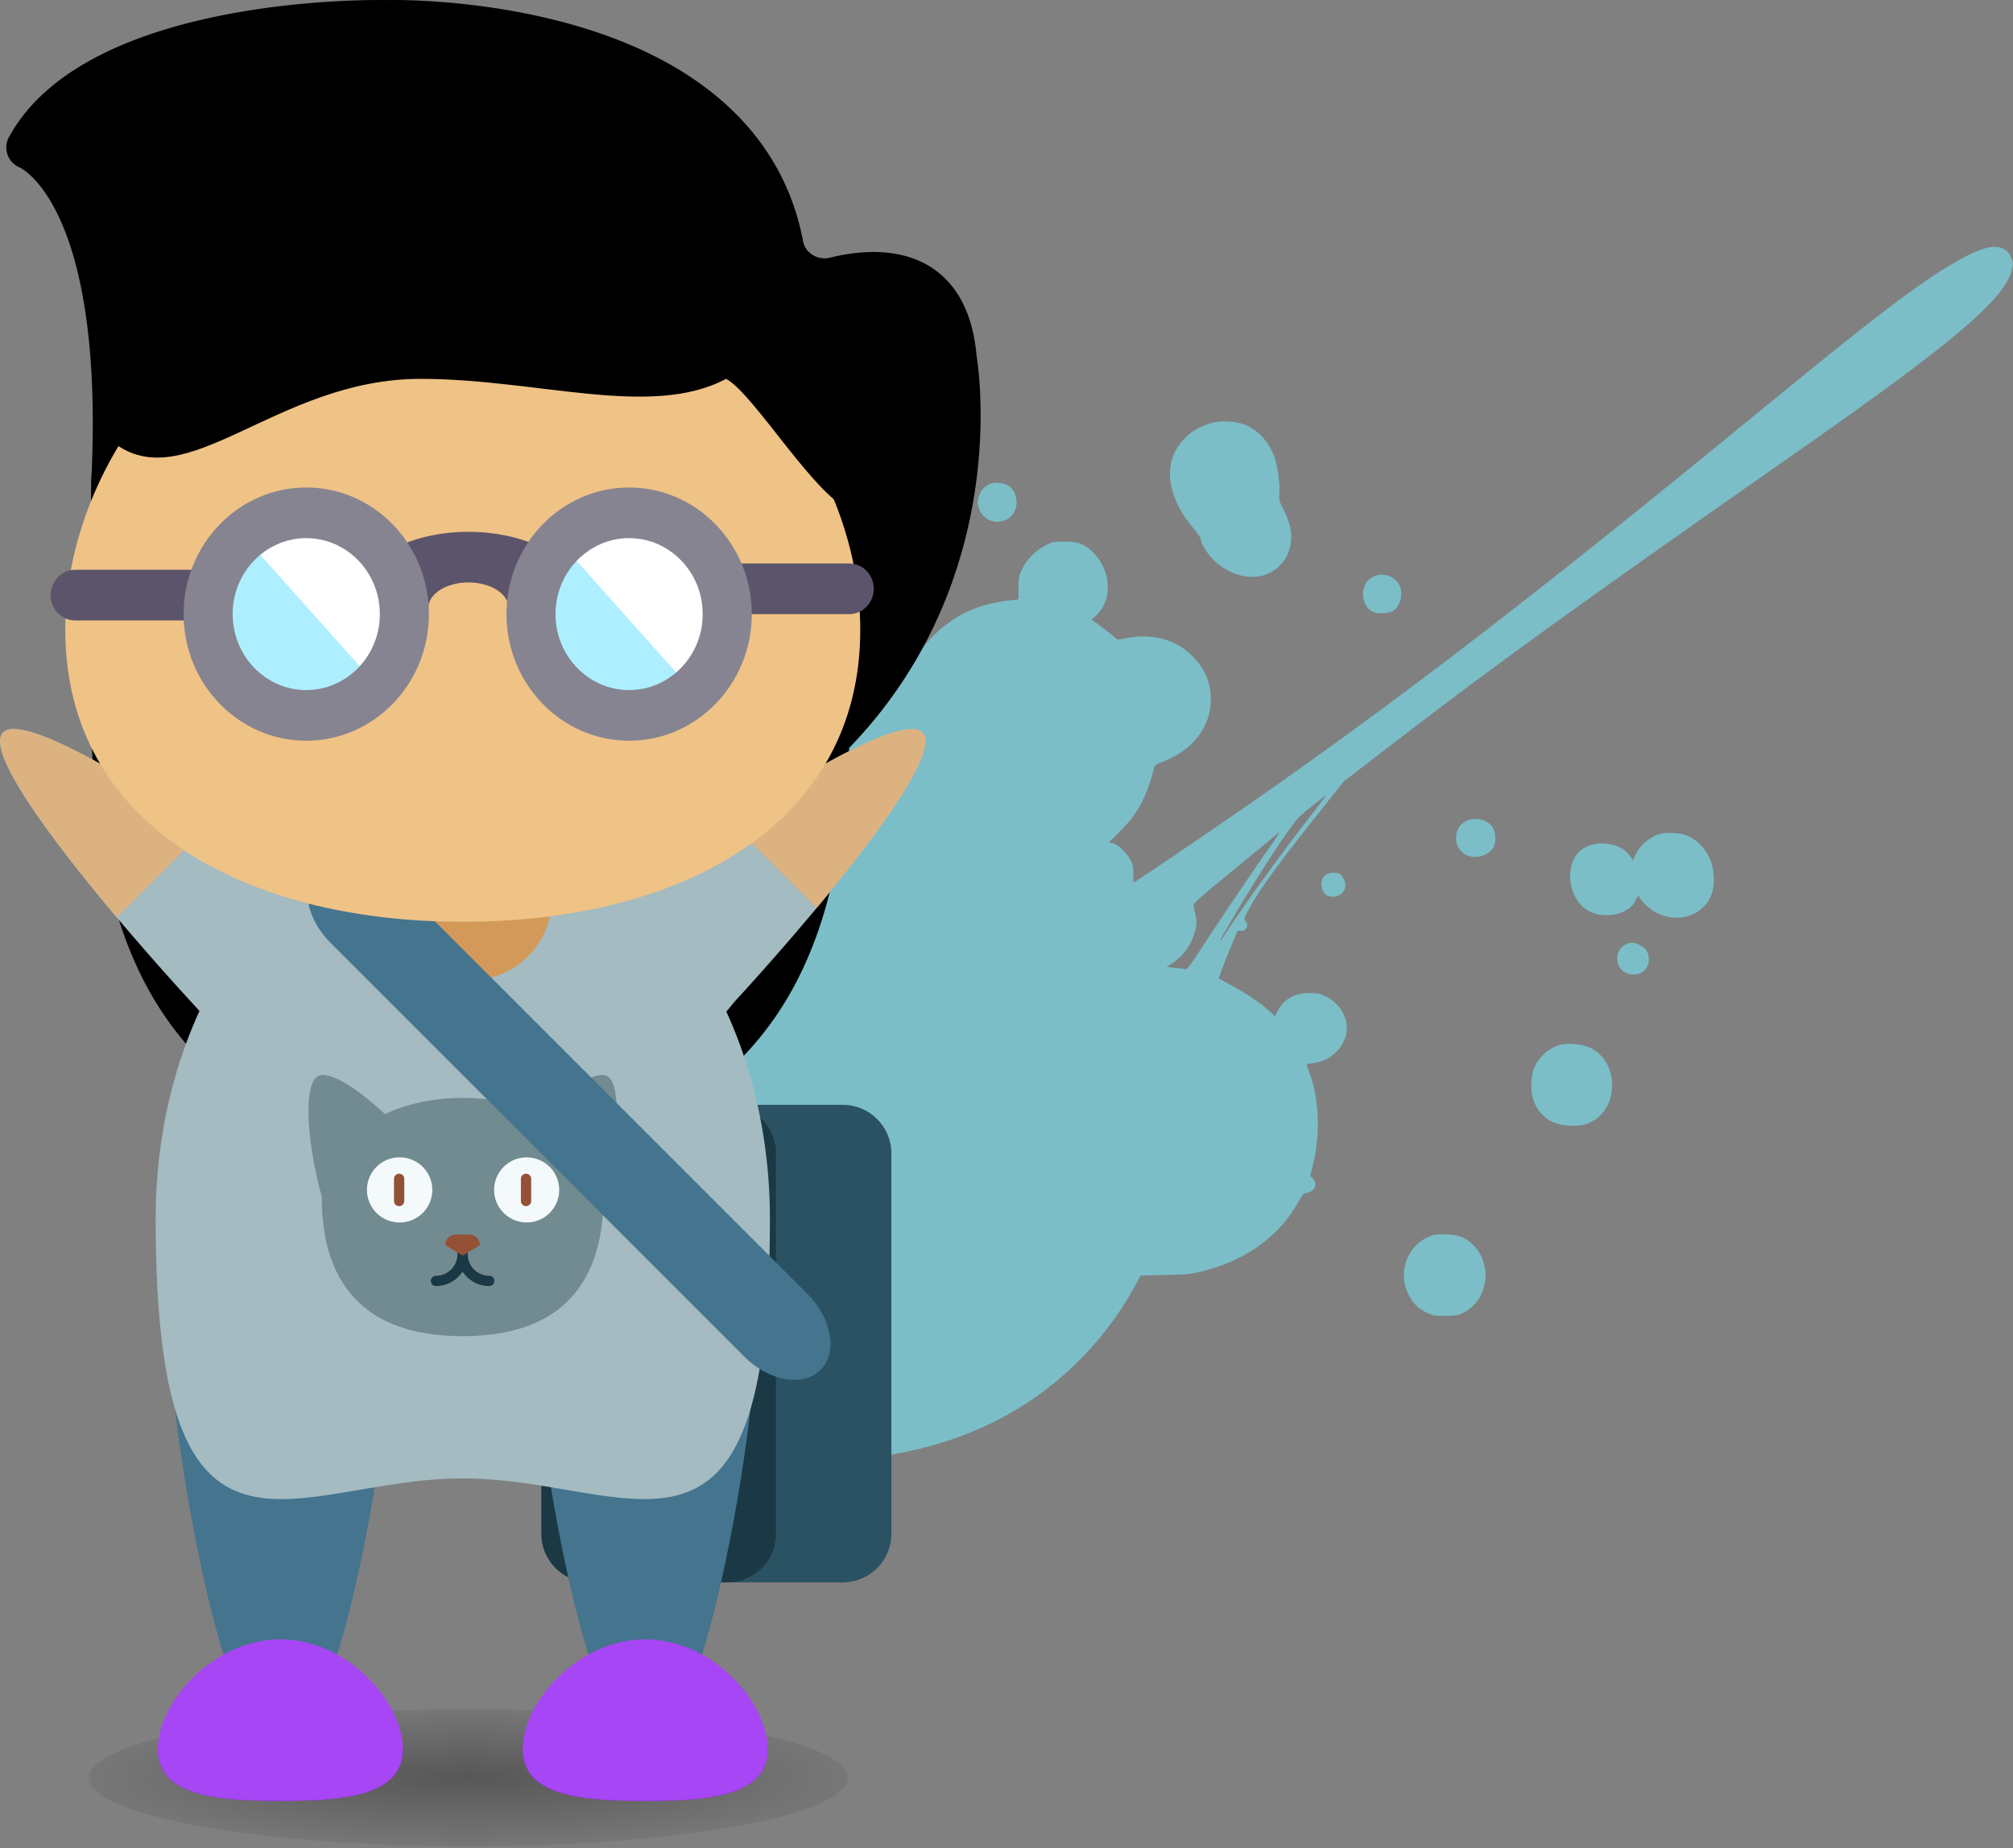 <svg width="500" height="459" fill="none" xmlns="http://www.w3.org/2000/svg"><rect width="100%" height="100%" fill="#808080" stroke="none"/><g clip-path="url(#a)" fill="#7BBEC8"><path d="M492.446 61.875c-4.072 1.3-11.151 5.543-19.42 11.643-8.175 6.039-17.604 13.564-38.841 30.968-53.499 43.849-85.449 68.406-123.256 94.821-8.425 5.853-29.099 19.912-29.349 19.912-.063 0-.094-1.022-.094-2.261 0-1.858-.157-2.477-.846-3.654-1.065-1.796-3.132-3.654-4.322-3.902l-.909-.155 2.412-2.384c4.698-4.521 6.985-8.764 8.99-16.629.062-.186.908-.62 1.942-1.022 7.423-2.787 11.996-8.64 11.996-15.36 0-4.397-1.44-7.773-4.698-11.024-4.041-4.026-9.804-5.574-16.319-4.336l-2.068.403-2.474-1.982c-1.378-1.053-2.819-2.168-3.258-2.446l-.783-.527 1.191-1.115c3.978-3.84 3.727-10.776-.533-15.297-2.224-2.354-3.821-3.004-7.392-3.004-2.788 0-3.101.062-4.918 1.053-2.412 1.269-4.573 3.499-5.669 5.852-.721 1.518-.846 2.199-.846 4.614v2.849l-1.723.186c-5.012.527-9.084 1.703-12.498 3.592-5.794 3.252-10.462 8.269-13.782 14.772-.72 1.393-1.347 2.539-1.409 2.539-.063 0-.721-.217-1.473-.464-1.942-.682-7.956-2.168-11.871-2.911-4.197-.836-9.992-1.487-15.38-1.765l-4.26-.217.47-1.518c.658-2.229.376-8.113-.501-10.776-2.005-6.008-6.797-10.777-13.062-12.883-2.067-.681-3.069-.836-5.794-.867-3.634-.031-5.764.372-8.614 1.673-11.12 4.985-15.286 19.912-8.269 29.573.563.774.939 1.456.877 1.518-.063.062-1.473.681-3.101 1.424-19.17 8.423-35.771 25.053-44.761 44.81-15.912 34.993-9.93 74.909 16.069 107.084 3.226 3.995 11.652 12.325 15.724 15.515 15.724 12.418 31.668 19.323 50.869 21.986 5.418.775 18.731.775 24.901.031 12.028-1.486 22.459-4.49 32.044-9.321 14.565-7.339 26.75-19.23 34.674-33.816l1.191-2.23 6.139-.154c5.575-.124 6.484-.217 9.804-1.084 10.462-2.694 18.637-8.702 23.304-17.156.909-1.61 1.347-2.106 1.848-2.106.376 0 1.065-.279 1.535-.65 1.003-.774 1.065-1.982.157-2.942l-.658-.681.658-2.602c1.942-7.772 1.566-16.846-.94-23.256-.344-.805-.595-1.579-.595-1.734 0-.124.752-.341 1.691-.434 4.855-.495 8.771-5.016 8.238-9.537-.376-2.942-2.349-5.636-5.168-6.999-1.472-.712-2.193-.867-4.135-.836-3.696 0-6.327 1.517-7.862 4.521l-.626 1.208-1.66-1.487c-2.068-1.889-6.14-4.583-9.648-6.441l-2.693-1.424.908-2.54c.532-1.393 1.441-3.716 2.067-5.171.595-1.456 1.253-3.004 1.441-3.468.282-.651.501-.806 1.034-.682 1.315.341 2.224-1.486 1.221-2.477-.438-.403-.344-.681.658-2.57 3.038-5.574 7.612-11.83 20.485-27.933l3.289-4.118 10.337-7.959c27.877-21.46 46.233-34.714 105.245-75.993 34.33-24.031 47.298-34.9 49.929-41.868.846-2.199.814-3.345-.031-4.83-1.191-2.107-3.477-2.633-6.829-1.55ZM325.714 202.404c-6.453 8.175-17.353 23.256-21.174 29.264-1.629 2.57-2.036 2.756-.627.309 7.079-12.355 16.695-27.158 18.919-29.202 1.629-1.486 6.265-5.171 6.515-5.202.126-.031-1.503 2.168-3.633 4.831Zm-11.245 9.29c-3.727 5.295-13.406 19.664-17.196 25.579-1.285 1.982-2.475 3.561-2.663 3.499-.219-.093-1.378-.248-2.6-.372l-2.224-.216 1.379-.898c2.787-1.796 4.823-4.676 5.669-7.959.533-1.951.47-2.694-.344-6.224-.157-.713.689-1.487 9.459-8.671 5.294-4.336 10.055-8.268 10.587-8.733.533-.464 1.065-.867 1.191-.867.094 0-1.347 2.199-3.258 4.862Z"/><path d="M300.436 105.198c-2.788.929-4.416 1.889-6.139 3.654-3.79 3.84-4.699 8.949-2.569 14.616 1.034 2.787 2.224 4.738 5.2 8.362.72.898 1.316 1.858 1.316 2.105 0 .991 1.722 3.747 3.32 5.265 3.696 3.561 8.864 4.985 12.78 3.53 4.667-1.734 7.141-6.41 6.17-11.613-.188-1.022-.908-3.004-1.629-4.428-1.096-2.137-1.284-2.756-1.127-3.84.25-1.858-.313-6.596-1.065-8.888-1.222-3.808-3.822-6.812-7.11-8.33-2.35-1.053-6.641-1.269-9.147-.433ZM245.778 120.248c-1.379.619-2.256 1.703-2.694 3.313-.345 1.239-.313 1.642.156 2.88 1.942 5.048 9.272 3.716 9.272-1.703 0-1.641-.752-3.221-1.973-4.057-1.159-.805-3.477-1.022-4.761-.433ZM341 143.318c-1.41.836-1.974 1.611-2.287 3.066-.533 2.23.407 4.614 2.161 5.512 1.222.62 3.884.558 5.043-.124 2.068-1.176 2.819-4.83 1.41-6.905-1.347-2.013-4.385-2.756-6.327-1.549ZM364.022 204.014c-3.195 1.672-3.132 6.627.094 8.299 2.161 1.115 5.137.403 6.609-1.548.971-1.27.908-4.057-.094-5.45-1.347-1.858-4.417-2.478-6.609-1.301ZM411.852 207.266c-2.631.96-4.918 3.158-5.857 5.605l-.313.836-.909-1.239c-2.568-3.468-9.146-4.026-12.372-1.053-3.258 3.035-3.195 9.414.125 13.161 1.66 1.858 3.79 2.725 6.609 2.725 3.352 0 6.233-1.548 7.173-3.778.376-.836.94-1.238.94-.619 0 .155.626.929 1.409 1.734 4.01 4.057 10.493 4.428 14.252.805 2.13-2.044 2.913-4.304 2.757-7.772-.22-4.429-2.475-8.052-6.171-9.941-1.754-.898-5.826-1.146-7.643-.464ZM329.347 217.206c-1.002.681-1.441 2.477-.908 3.685.564 1.363 1.253 1.827 2.725 1.827 1.441 0 2.631-.929 2.944-2.26.251-1.084-.501-2.942-1.346-3.376-.94-.495-2.632-.402-3.415.124ZM403.896 234.548c-1.785.743-2.662 2.911-1.973 4.923.689 2.075 3.257 3.128 5.387 2.261 1.472-.619 2.224-1.796 2.224-3.468 0-1.734-.752-2.849-2.38-3.592-1.567-.682-1.942-.713-3.258-.124ZM387.733 259.476c-1.879.496-3.476 1.425-4.729 2.818-1.754 1.889-2.475 3.716-2.631 6.627-.22 4.336 1.534 7.742 4.98 9.6 2.161 1.146 6.17 1.456 8.676.65 8.113-2.663 8.645-15.421.815-18.983-1.88-.836-5.2-1.176-7.111-.712ZM355.878 306.825c-5.889 1.796-8.833 8.64-6.202 14.338 1.065 2.322 2.474 3.778 4.573 4.8 1.598.774 2.13.867 4.761.867 2.6-.031 3.164-.124 4.573-.836a9.821 9.821 0 0 0 4.824-5.76c.815-2.539.783-4.428-.031-7.061-.877-2.787-3.383-5.388-5.92-6.131-1.723-.527-5.2-.619-6.578-.217Z"/></g><path d="M242.579 88.466c-.859-9.895-4.35-17.107-10.377-21.452-6.384-4.592-15.415-5.634-26.118-3.004a5.581 5.581 0 0 1-4.318-.739c-1.221-.78-2.034-1.97-2.291-3.343-4.874-25.892-24.602-44.467-57.056-53.728C118.666-.572 96.626-.001 95.972.02 92.916-.038 21.127-1.165 2.137 34.23c-.691 1.3-.723 2.872-.23 4.261.493 1.394 1.635 2.547 2.998 3.118.21.09 20.677 9.471 17.878 75.532a36.701 36.701 0 0 0-.147 3.223c0 .058-.01.126-.01.189l-.142 47.779c0 35.798 3.517 72.261 29.021 96.475 4.067 3.863 8.438 7.312 12.91 10.556v33.89a5.24 5.24 0 0 0 5.24 5.241 5.243 5.243 0 0 0 5.241-5.241v-26.546c.582.393 1.164.786 1.746 1.173l4.911 3.302c1.987 1.347 3.92 2.778 5.855 4.204 8.391 6.211 17.07 12.626 29.272 12.626.027 0 .048-.005.074-.005.026 0 .047.005.073.005 12.202 0 20.881-6.415 29.273-12.621 1.934-1.431 3.873-2.861 5.859-4.208l5.026-3.381c.587-.393 1.179-.796 1.772-1.189v26.641a5.24 5.24 0 0 0 5.241 5.241 5.243 5.243 0 0 0 5.241-5.241v-33.89c4.465-3.244 8.842-6.693 12.909-10.556 21.353-20.273 27.349-49.137 28.764-79.043 39.713-41.03 32.406-92.771 31.667-97.299Zm-41.751 79.273c0 4.937-.089 9.969-.278 15.027-1.106 28.554-6.247 56.044-25.619 74.436-4.177 3.962-8.832 7.531-13.617 10.922-.11.068-.236.105-.346.178-3.265 2.317-6.593 4.534-9.916 6.756l-5.121 3.438c-2.102 1.431-4.162 2.951-6.211 4.466-7.327 5.414-14.25 10.529-22.967 10.561-8.716-.032-15.64-5.147-22.967-10.561-2.05-1.515-4.104-3.035-6.21-4.466l-5.09-3.412c-8.192-5.477-16.657-11.137-23.764-17.883-23.763-22.558-25.755-57.7-25.755-88.855l.141-47.664c.005-.078.005-.146.01-.219.006-1.447.19-2.868.425-4.272.073-.451.136-.907.236-1.353.335-1.504.765-2.987 1.368-4.423.01-.021.01-.037.02-.058.53-1.263 1.211-2.421 1.95-3.527.22-.331.466-.635.702-.944.582-.77 1.21-1.494 1.887-2.175.288-.288.566-.576.87-.849a21.642 21.642 0 0 1 2.794-2.138c.115-.079.22-.173.335-.242 1.1-.686 2.286-1.257 3.501-1.745.383-.163.78-.278 1.169-.414a24.639 24.639 0 0 1 2.762-.792c.435-.089.865-.194 1.305-.267a25.523 25.523 0 0 1 3.428-.33c.23-.01.451-.048.687-.048.917-.005 1.86.131 2.793.226.613.062 1.221.052 1.84.157 1.546.267 3.103.67 4.644 1.231 7.992 2.888 23.355 6.342 51.133 6.342 17.359 0 29.87-1.347 38.765-3.066 5.335-1.033 9.371-2.191 12.369-3.276 1.95-.702 3.915-1.09 5.87-1.336 10.587-1.331 20.818 3.774 24.796 13.187a26.097 26.097 0 0 1 2.06 10.215l.001 47.173Z" fill="#000"/><path d="M22.07 441.57c0 4.512 9.93 8.839 27.607 12.03 17.676 3.19 41.65 4.982 66.649 4.982 24.998 0 48.973-1.792 66.649-4.982 17.677-3.191 27.607-7.518 27.607-12.03s-9.93-8.839-27.607-12.029c-17.676-3.191-41.651-4.983-66.649-4.983-24.998 0-48.973 1.792-66.65 4.983C32 432.731 22.07 437.058 22.07 441.57Z" fill="url(#b)"/><path d="M100.069 434.358c0 11.434-13.63 12.942-30.425 12.942-16.796 0-30.426-1.501-30.426-12.942M190.688 434.358c0 11.434-13.63 12.942-30.425 12.942-16.796 0-30.426-1.501-30.426-12.942" fill="#820CE1"/><path d="M221.404 380.961c0 6.658-5.404 12.061-12.062 12.061h-34.171c-6.664 0-12.062-5.403-12.062-12.061v-94.486c0-6.658 5.398-12.061 12.062-12.061h34.171c6.658 0 12.062 5.403 12.062 12.061v94.486Z" fill="#2A5263"/><path d="M192.745 380.961c0 6.658-5.404 12.061-12.062 12.061h-34.17c-6.658 0-12.062-5.403-12.062-12.061v-94.486c0-6.658 5.404-12.061 12.062-12.061h34.171c6.658 0 12.061 5.403 12.061 12.061v94.486Z" fill="#1A3944"/><path d="M123.36 276.187c-7.677-8.637-2.805-25.505 10.886-37.693 13.69-12.171 87.296-65.091 94.986-56.479 7.665 8.649-53.512 75.585-67.202 87.755-13.678 12.164-30.992 15.041-38.67 6.417ZM106.534 276.187c7.677-8.636 2.805-25.505-10.885-37.693-13.69-12.171-87.296-65.091-94.986-56.478-7.666 8.648 53.511 75.584 67.202 87.754 13.678 12.165 30.992 15.041 38.669 6.417Z" fill="#A3BBC1"/><path d="M96.692 338.419c0 14.932-12.11 95.45-27.054 95.45-14.926 0-27.03-80.524-27.03-95.45 0-14.926 12.11-27.042 27.03-27.042 14.944 0 27.054 12.116 27.054 27.042ZM187.305 338.419c0 14.932-12.11 95.45-27.055 95.45-14.926 0-27.029-80.524-27.029-95.45 0-14.926 12.11-27.042 27.029-27.042 14.946 0 27.055 12.116 27.055 27.042Z" fill="#44748E"/><path d="M191.237 302.686c0 96.723-34.146 64.512-76.29 64.512-42.131 0-76.29 32.211-76.29-64.512 0-55.302 34.171-100.13 76.29-100.13 42.131.007 76.29 44.834 76.29 100.13Z" fill="#A3BBC1"/><g clip-path="url(#c)"><path d="M150.797 267.285c3.454 1.84 3.162 14.82-.92 29.989 0 13.718-4.177 34.595-34.977 34.595-30.8 0-34.978-20.876-34.978-34.595-4.081-15.169-4.374-28.149-.92-29.989 2.58-1.374 9.145 2.454 16.597 9.416 5.513-2.54 12.136-4.012 19.301-4.012 7.164 0 13.788 1.472 19.3 4.012 7.452-6.962 14.018-10.79 16.597-9.416Z" fill="#718B91"/><path d="M130.662 287.465a8.082 8.082 0 1 1-.005 16.161 8.082 8.082 0 0 1 .005-16.161ZM99.138 287.465a8.083 8.083 0 1 1 0 16.163 8.082 8.082 0 0 1 0-16.163Z" fill="#F4F9FC"/><path d="M121.513 316.872a5.343 5.343 0 0 1-5.337-5.337v-2.526a1.276 1.276 0 1 0-2.552 0v2.526a5.343 5.343 0 0 1-5.337 5.337 1.276 1.276 0 0 0 0 2.552 7.888 7.888 0 0 0 6.613-3.595 7.888 7.888 0 0 0 6.613 3.595 1.276 1.276 0 1 0 0-2.552Z" fill="#1A3944"/><path d="M99.138 299.572a1.276 1.276 0 0 1-1.276-1.276v-5.5a1.276 1.276 0 1 1 2.552 0v5.5c0 .705-.57 1.276-1.276 1.276ZM130.661 299.572a1.276 1.276 0 0 1-1.276-1.276v-5.5a1.276 1.276 0 0 1 2.552 0v5.5c0 .705-.571 1.276-1.276 1.276ZM119.204 309.247l-4.304 2.629-4.305-2.629a2.628 2.628 0 0 1 2.629-2.627h3.352a2.628 2.628 0 0 1 2.628 2.627Z" fill="#945136"/></g><path d="M51.032 205.825C28.229 190.682 4.824 177.36.662 182.015c-4.052 4.566 11.115 25.403 28.334 45.841l22.036-22.031ZM202.859 225.498c16.386-19.661 30.262-39.092 26.367-43.483-4.005-4.475-25.812 7.684-47.758 22.091l21.391 21.392Z" fill="#DDB281"/><path d="M116.739 243.506c11.241 0 20.354-9.113 20.354-20.355 0-11.241-9.113-20.354-20.354-20.354-11.242 0-20.355 9.113-20.355 20.354 0 11.242 9.113 20.355 20.355 20.355Z" fill="#D39959"/><path d="M100.069 434.358c0 11.434-13.63 12.942-30.425 12.942-16.796 0-30.426-1.501-30.426-12.942s13.63-27.187 30.426-27.187c16.795 0 30.425 15.747 30.425 27.187ZM190.688 434.358c0 11.434-13.63 12.942-30.425 12.942-16.796 0-30.426-1.501-30.426-12.942s13.63-27.187 30.426-27.187c16.795 0 30.425 15.747 30.425 27.187Z" fill="#A746F4"/><path d="M200.543 321.352c6.115 6.121 7.574 14.582 3.262 18.906-4.312 4.312-12.779 2.841-18.894-3.274L82.097 234.176c-6.128-6.14-7.587-14.595-3.263-18.907 4.306-4.324 12.767-2.865 18.895 3.263l102.814 102.82Z" fill="#44748E"/><path d="M213.678 156.462c0 48.242-44.206 72.491-98.719 72.491-54.524 0-98.743-24.249-98.743-72.491 0-48.252 44.219-95.136 98.743-95.136 54.513 0 98.719 46.884 98.719 95.136Z" fill="#EFC286"/><path d="M91.895 150.367a1.82 1.82 0 0 1-1.321-.549c-4.312-4.306-10.035-6.676-16.114-6.676h-.013c-6.079 0-11.79 2.376-16.078 6.67-.73.73-1.906.748-2.63.006a1.837 1.837 0 0 1-.023-2.617c5.006-5.012 11.652-7.78 18.726-7.78h.012c7.092 0 13.744 2.75 18.762 7.767.718.718.718 1.918 0 2.629-.356.375-.827.55-1.321.55ZM150.961 150.367a1.81 1.81 0 0 0 1.308-.549c4.312-4.306 10.035-6.676 16.115-6.676h.012a22.608 22.608 0 0 1 16.09 6.67c.718.73 1.894.748 2.63.006a1.839 1.839 0 0 0 .012-2.617c-4.981-5.012-11.652-7.78-18.726-7.78h-.012c-7.08 0-13.733 2.75-18.762 7.767-.706.718-.706 1.918 0 2.629.368.375.838.55 1.333.55Z" fill="#232728"/><path d="M28 109.776c18.258 14.328 40.48-15.677 76.459-15.677 29.084 0 57.252 9.938 75.889 0C187.424 97.876 202.994 124.433 212 127c-15.076-37.823-52.49-68-96.366-68C78.669 59 46.321 80.436 28 109.776Z" fill="#000"/><path d="M136.281 157.247c-5.505 0-9.959-2.813-9.959-6.29 0-3.47-4.464-6.29-9.959-6.29-5.495 0-9.959 2.82-9.959 6.29 0 3.477-4.454 6.29-9.959 6.29s-9.959-2.813-9.959-6.29c0-10.405 13.402-18.869 29.877-18.869s29.877 8.464 29.877 18.869c0 3.477-4.454 6.29-9.959 6.29ZM49.307 154.102H18.673c-3.368 0-6.093-2.813-6.093-6.29 0-3.476 2.725-6.29 6.093-6.29h30.634c3.368 0 6.093 2.814 6.093 6.29 0 3.477-2.725 6.29-6.093 6.29ZM210.937 152.53h-30.299c-3.368 0-6.094-2.813-6.094-6.29s2.726-6.29 6.094-6.29h30.299c3.369 0 6.094 2.813 6.094 6.29s-2.725 6.29-6.094 6.29Z" fill="#5C546A"/><path d="M76.265 172.972c10.856 0 19.656-9.856 19.656-22.015 0-12.158-8.8-22.014-19.656-22.014-10.856 0-19.656 9.856-19.656 22.014 0 12.159 8.8 22.015 19.656 22.015Z" fill="#AEEFFF"/><path d="M76.265 128.943c-5.393 0-10.274 2.44-13.825 6.379l27.785 31.119c3.518-3.978 5.696-9.443 5.696-15.484 0-12.158-8.8-22.014-19.656-22.014Z" fill="#fff"/><path d="M76.068 183.979c-16.798 0-30.466-14.109-30.466-31.449 0-17.341 13.668-31.45 30.466-31.45 16.799 0 30.467 14.109 30.467 31.45 0 17.34-13.668 31.449-30.467 31.449Zm0-50.319c-10.08 0-18.28 8.465-18.28 18.87 0 10.405 8.2 18.869 18.28 18.869 10.08 0 18.28-8.464 18.28-18.869s-8.2-18.87-18.28-18.87Z" fill="#868491"/><path d="M154.888 174.544c10.856 0 19.656-9.856 19.656-22.014 0-12.159-8.8-22.015-19.656-22.015-10.855 0-19.655 9.856-19.655 22.015 0 12.158 8.8 22.014 19.655 22.014Z" fill="#AEEFFF"/><path d="M154.889 130.515c-5.394 0-10.274 2.44-13.825 6.38l27.784 31.119c3.518-3.978 5.696-9.444 5.696-15.484 0-12.159-8.799-22.015-19.655-22.015Z" fill="#fff"/><path d="M156.264 183.979c-16.798 0-30.466-14.109-30.466-31.449 0-17.341 13.668-31.45 30.466-31.45 16.799 0 30.467 14.109 30.467 31.45 0 17.34-13.668 31.449-30.467 31.449Zm0-50.319c-10.08 0-18.28 8.465-18.28 18.87 0 10.405 8.2 18.869 18.28 18.869 10.08 0 18.28-8.464 18.28-18.869s-8.2-18.87-18.28-18.87Z" fill="#868491"/><defs><clipPath id="a"><path fill="#fff" transform="translate(99.066 61.326)" d="M0 0h400.934v301.62H0z"/></clipPath><clipPath id="c"><path fill="#fff" transform="translate(76.618 261.157)" d="M0 0h76.563v76.563H0z"/></clipPath><radialGradient id="b" cx="0" cy="0" r="1" gradientUnits="userSpaceOnUse" gradientTransform="matrix(-94.256 0 0 -17.012 116.326 441.57)"><stop stop-opacity=".321"/><stop offset="1" stop-opacity=".071"/></radialGradient></defs></svg>
